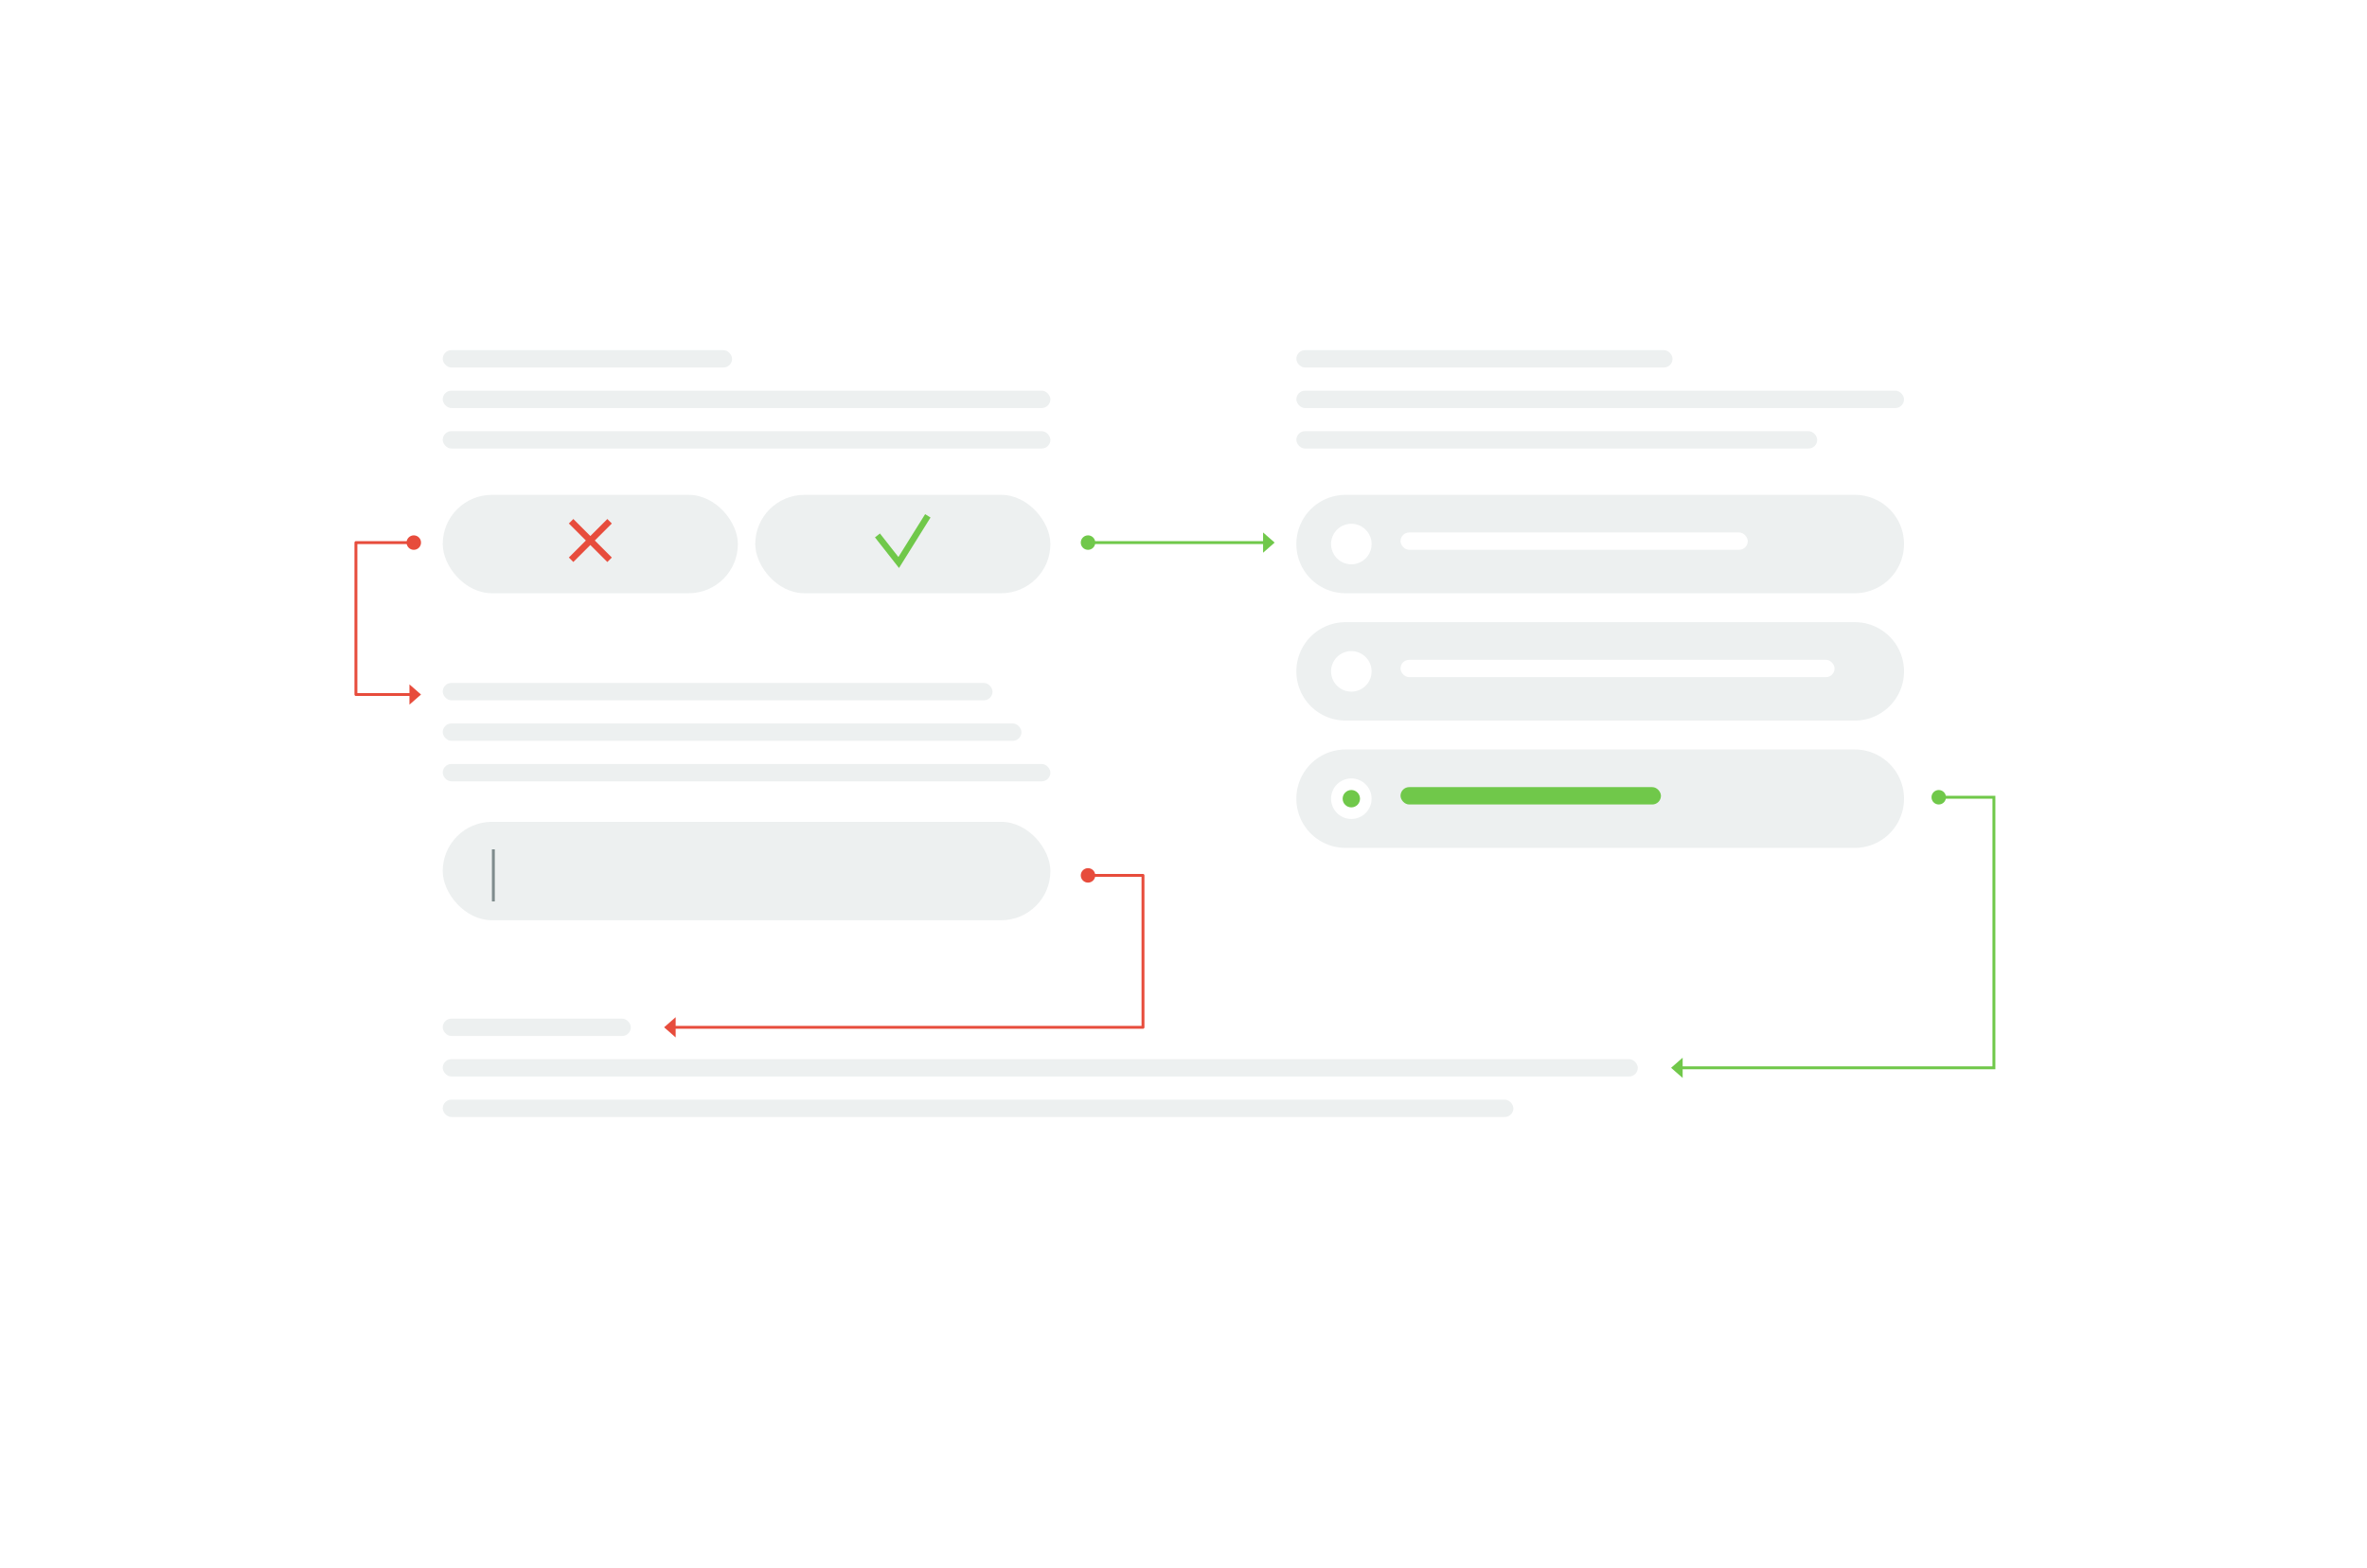 <svg xmlns="http://www.w3.org/2000/svg" xmlns:xlink="http://www.w3.org/1999/xlink" width="818" height="542" viewBox="0 0 818 542">
  <defs>
    <filter id="Prostokąt_zaokrąglony_1" x="17" y="0" width="778" height="348" filterUnits="userSpaceOnUse">
      <feOffset dy="30" input="SourceAlpha"/>
      <feGaussianBlur stdDeviation="33" result="blur"/>
      <feFlood flood-opacity="0.149"/>
      <feComposite operator="in" in2="blur"/>
      <feComposite in="SourceGraphic"/>
    </filter>
    <filter id="Prostokąt_zaokrąglony_1-2" x="0" y="19" width="818" height="523" filterUnits="userSpaceOnUse">
      <feOffset dy="30" input="SourceAlpha"/>
      <feGaussianBlur stdDeviation="33" result="blur-2"/>
      <feFlood flood-opacity="0.149"/>
      <feComposite operator="in" in2="blur-2"/>
      <feComposite in="SourceGraphic"/>
    </filter>
    <filter id="Rectangle_61" x="153" y="170" width="102" height="35" filterUnits="userSpaceOnUse">
      <feOffset dy="1" input="SourceAlpha"/>
      <feGaussianBlur result="blur-3"/>
      <feFlood flood-opacity="0.149"/>
      <feComposite operator="in" in2="blur-3"/>
      <feComposite in="SourceGraphic"/>
    </filter>
    <filter id="Rectangle_61-2" x="261" y="170" width="102" height="35" filterUnits="userSpaceOnUse">
      <feOffset dy="1" input="SourceAlpha"/>
      <feGaussianBlur result="blur-4"/>
      <feFlood flood-opacity="0.149"/>
      <feComposite operator="in" in2="blur-4"/>
      <feComposite in="SourceGraphic"/>
    </filter>
    <filter id="Rectangle_209" x="153" y="284" width="210" height="35" filterUnits="userSpaceOnUse">
      <feOffset dy="-1" input="SourceAlpha"/>
      <feGaussianBlur result="blur-5"/>
      <feFlood flood-opacity="0.161"/>
      <feComposite operator="in" in2="blur-5"/>
      <feComposite in="SourceGraphic"/>
    </filter>
    <filter id="Subtraction_7" x="448" y="214" width="210" height="35" filterUnits="userSpaceOnUse">
      <feOffset dy="1" input="SourceAlpha"/>
      <feGaussianBlur result="blur-6"/>
      <feFlood flood-opacity="0.161"/>
      <feComposite operator="in" in2="blur-6"/>
      <feComposite in="SourceGraphic"/>
    </filter>
    <filter id="Subtraction_7-2" x="448" y="258" width="210" height="35" filterUnits="userSpaceOnUse">
      <feOffset dy="1" input="SourceAlpha"/>
      <feGaussianBlur result="blur-7"/>
      <feFlood flood-opacity="0.161"/>
      <feComposite operator="in" in2="blur-7"/>
      <feComposite in="SourceGraphic"/>
    </filter>
    <filter id="Ellipse_169" x="464" y="272" width="6" height="7" filterUnits="userSpaceOnUse">
      <feOffset dy="1" input="SourceAlpha"/>
      <feGaussianBlur result="blur-8"/>
      <feFlood flood-opacity="0.161"/>
      <feComposite operator="in" in2="blur-8"/>
      <feComposite in="SourceGraphic"/>
    </filter>
    <filter id="Subtraction_7-3" x="448" y="170" width="210" height="35" filterUnits="userSpaceOnUse">
      <feOffset dy="1" input="SourceAlpha"/>
      <feGaussianBlur result="blur-9"/>
      <feFlood flood-opacity="0.161"/>
      <feComposite operator="in" in2="blur-9"/>
      <feComposite in="SourceGraphic"/>
    </filter>
  </defs>
  <g id="Group_4486" data-name="Group 4486" transform="translate(-11549 -1034)">
    <g transform="matrix(1, 0, 0, 1, 11549, 1034)" filter="url(#Prostokąt_zaokrąglony_1)">
      <rect id="Prostokąt_zaokrąglony_1-3" data-name="Prostokąt zaokrąglony 1" width="580" height="150" rx="10" transform="translate(116 69)" fill="#fff"/>
    </g>
    <g transform="matrix(1, 0, 0, 1, 11549, 1034)" filter="url(#Prostokąt_zaokrąglony_1-2)">
      <rect id="Prostokąt_zaokrąglony_1-4" data-name="Prostokąt zaokrąglony 1" width="620" height="325" rx="10" transform="translate(99 88)" fill="#fff"/>
    </g>
    <g id="Group_4484" data-name="Group 4484" transform="translate(1.5)">
      <g id="Group_4483" data-name="Group 4483" transform="translate(9)">
        <g id="Group_4474" data-name="Group 4474" transform="translate(19.5 3)">
          <g id="Group_3638" data-name="Group 3638" transform="translate(11672 1201)">
            <g transform="matrix(1, 0, 0, 1, -153, -170)" filter="url(#Rectangle_61)">
              <rect id="Rectangle_61-3" data-name="Rectangle 61" width="102" height="34" rx="17" transform="translate(153 170)" fill="#edf0f0"/>
            </g>
          </g>
          <g id="DIU_GZM0370_1_" data-name="DIU_GZM0370 (1)" transform="translate(11709 1204)">
            <g id="_x36_4px_boxes">
              <rect id="Rectangle_228" data-name="Rectangle 228" width="28" height="28" fill="none"/>
            </g>
            <g id="Production" transform="translate(6.588 6.354)">
              <path id="Path_16" data-name="Path 16" d="M29.908,16.071l-1.547-1.547L22.483,20.4l-5.878-5.878-1.547,1.547,5.878,5.878-5.878,5.878,1.547,1.547L22.483,23.5l5.878,5.878,1.547-1.547L24.03,21.949Z" transform="translate(-15.059 -14.524)" fill="#e74c3c"/>
            </g>
          </g>
        </g>
        <g id="Group_4475" data-name="Group 4475" transform="translate(13.5 3)">
          <g transform="matrix(1, 0, 0, 1, 11525, 1031)" filter="url(#Rectangle_61-2)">
            <rect id="Rectangle_61-4" data-name="Rectangle 61" width="102" height="34" rx="17" transform="translate(261 170)" fill="#edf0f0"/>
          </g>
          <g id="DIU_GZM0369" transform="translate(11823 1204)">
            <g id="_x36_4px_boxes-2" data-name="_x36_4px_boxes">
              <rect id="Rectangle_227" data-name="Rectangle 227" width="28" height="28" fill="none"/>
            </g>
            <g id="Production-2" data-name="Production" transform="translate(4.375 4.669)">
              <path id="Path_15" data-name="Path 15" d="M18.31,29.285,10,18.706l1.72-1.351L18.1,25.482l9.238-14.81L29.2,11.83Z" transform="translate(-10 -10.672)" fill="#70c84a"/>
            </g>
          </g>
        </g>
        <rect id="Rectangle_531" data-name="Rectangle 531" width="210" height="6" rx="3" transform="translate(11691.5 1169)" fill="#edf0f0"/>
        <rect id="Rectangle_532" data-name="Rectangle 532" width="210" height="6" rx="3" transform="translate(11691.5 1183)" fill="#edf0f0"/>
        <rect id="Rectangle_838" data-name="Rectangle 838" width="100" height="6" rx="3" transform="translate(11691.5 1155)" fill="#edf0f0"/>
      </g>
      <g id="Group_4473" data-name="Group 4473" transform="translate(17 -78)">
        <g id="Group_4472" data-name="Group 4472" transform="translate(11498.5 -524)">
          <g transform="matrix(1, 0, 0, 1, 32, 1636)" filter="url(#Rectangle_209)">
            <rect id="Rectangle_209-2" data-name="Rectangle 209" width="210" height="34" rx="17" transform="translate(153 285)" fill="#edf0f0"/>
          </g>
          <line id="Line_17" data-name="Line 17" y2="18" transform="translate(202.5 1929.5)" fill="none" stroke="#7f8c8d" stroke-width="1"/>
        </g>
        <rect id="Rectangle_842" data-name="Rectangle 842" width="200" height="6" rx="3" transform="translate(11683.5 1362)" fill="#edf0f0"/>
        <rect id="Rectangle_843" data-name="Rectangle 843" width="210" height="6" rx="3" transform="translate(11683.5 1376)" fill="#edf0f0"/>
        <rect id="Rectangle_844" data-name="Rectangle 844" width="190" height="6" rx="3" transform="translate(11683.5 1348)" fill="#edf0f0"/>
      </g>
      <path id="Path_2227" data-name="Path 2227" d="M.5,4.5h-21V57h20" transform="translate(11691 1217)" fill="none" stroke="#e74c3c" stroke-linecap="round" stroke-linejoin="round" stroke-width="1"/>
      <g id="Group_4482" data-name="Group 4482" transform="translate(309 -115)">
        <g id="Group_4479" data-name="Group 4479" transform="translate(11501.5 -620)">
          <g transform="matrix(1, 0, 0, 1, -263, 1769)" filter="url(#Subtraction_7)">
            <path id="Subtraction_7-4" data-name="Subtraction 7" d="M1171,41H995a17,17,0,1,1,0-34h176a17,17,0,0,1,0,34ZM997,17a7,7,0,1,0,7,7A7.008,7.008,0,0,0,997,17Z" transform="translate(-530 207)" fill="#edf0f0"/>
          </g>
        </g>
        <g id="Group_4480" data-name="Group 4480" transform="translate(11501.5 -576)">
          <g transform="matrix(1, 0, 0, 1, -263, 1725)" filter="url(#Subtraction_7-2)">
            <path id="Subtraction_7-5" data-name="Subtraction 7" d="M1171,41H995a17,17,0,1,1,0-34h176a17,17,0,0,1,0,34ZM997,17a7,7,0,1,0,7,7A7.008,7.008,0,0,0,997,17Z" transform="translate(-530 251)" fill="#edf0f0"/>
          </g>
          <g transform="matrix(1, 0, 0, 1, -263, 1725)" filter="url(#Ellipse_169)">
            <circle id="Ellipse_169-2" data-name="Ellipse 169" cx="3" cy="3" r="3" transform="translate(464 272)" fill="#70c84a"/>
          </g>
        </g>
        <g transform="matrix(1, 0, 0, 1, 11238.5, 1149)" filter="url(#Subtraction_7-3)">
          <path id="Subtraction_7-6" data-name="Subtraction 7" d="M1171,41H995a17,17,0,1,1,0-34h176a17,17,0,0,1,0,34ZM997,17a7,7,0,1,0,7,7A7.008,7.008,0,0,0,997,17Z" transform="translate(-530 163)" fill="#edf0f0"/>
        </g>
        <rect id="Rectangle_845" data-name="Rectangle 845" width="130" height="6" rx="3" transform="translate(11686.5 1270)" fill="#edf0f0"/>
        <rect id="Rectangle_839" data-name="Rectangle 839" width="210" height="6" rx="3" transform="translate(11686.5 1284)" fill="#edf0f0"/>
        <rect id="Rectangle_840" data-name="Rectangle 840" width="180" height="6" rx="3" transform="translate(11686.5 1298)" fill="#edf0f0"/>
        <rect id="Rectangle_846" data-name="Rectangle 846" width="120" height="6" rx="3" transform="translate(11722.5 1333)" fill="#fff"/>
        <rect id="Rectangle_847" data-name="Rectangle 847" width="150" height="6" rx="3" transform="translate(11722.5 1377)" fill="#fff"/>
        <rect id="Rectangle_848" data-name="Rectangle 848" width="90" height="6" rx="3" transform="translate(11722.5 1421)" fill="#70c84a"/>
      </g>
      <path id="Path_2230" data-name="Path 2230" d="M38.213-.5H-25.5" transform="translate(11947 1222)" fill="none" stroke="#70c84a" stroke-width="1"/>
      <path id="Path_2231" data-name="Path 2231" d="M93.564-134.5H-15.5V-41h21" transform="translate(12221.064 1268.5) rotate(180)" fill="none" stroke="#70c84a" stroke-width="1"/>
      <path id="Path_2232" data-name="Path 2232" d="M142.5,3.5h-163V56h20" transform="translate(11922 1392.5) rotate(180)" fill="none" stroke="#e74c3c" stroke-linecap="round" stroke-linejoin="round" stroke-width="1"/>
      <circle id="Ellipse_170" data-name="Ellipse 170" cx="2.5" cy="2.5" r="2.5" transform="translate(11688 1219)" fill="#e74c3c"/>
      <path id="Path_2233" data-name="Path 2233" d="M0,0,4,3.5,0,7Z" transform="translate(11689 1270.5)" fill="#e74c3c"/>
      <circle id="Ellipse_171" data-name="Ellipse 171" cx="2.5" cy="2.5" r="2.5" transform="translate(11921 1334)" fill="#e74c3c"/>
      <path id="Path_2234" data-name="Path 2234" d="M0,0,4,3.5,0,7Z" transform="translate(11781 1392.5) rotate(-180)" fill="#e74c3c"/>
      <circle id="Ellipse_172" data-name="Ellipse 172" cx="2.5" cy="2.5" r="2.5" transform="translate(11921 1219)" fill="#70c84a"/>
      <path id="Path_2235" data-name="Path 2235" d="M0,0,4,3.5,0,7Z" transform="translate(11984 1218)" fill="#70c84a"/>
      <circle id="Ellipse_173" data-name="Ellipse 173" cx="2.5" cy="2.5" r="2.5" transform="translate(12215 1307)" fill="#70c84a"/>
      <path id="Path_2236" data-name="Path 2236" d="M0,0,4,3.5,0,7Z" transform="translate(12129 1406.5) rotate(180)" fill="#70c84a"/>
      <rect id="Rectangle_849" data-name="Rectangle 849" width="413" height="6" rx="3" transform="translate(11700.5 1400)" fill="#edf0f0"/>
      <rect id="Rectangle_850" data-name="Rectangle 850" width="65" height="6" rx="3" transform="translate(11700.5 1386)" fill="#edf0f0"/>
      <rect id="Rectangle_851" data-name="Rectangle 851" width="370" height="6" rx="3" transform="translate(11700.5 1414)" fill="#edf0f0"/>
    </g>
  </g>
</svg>
